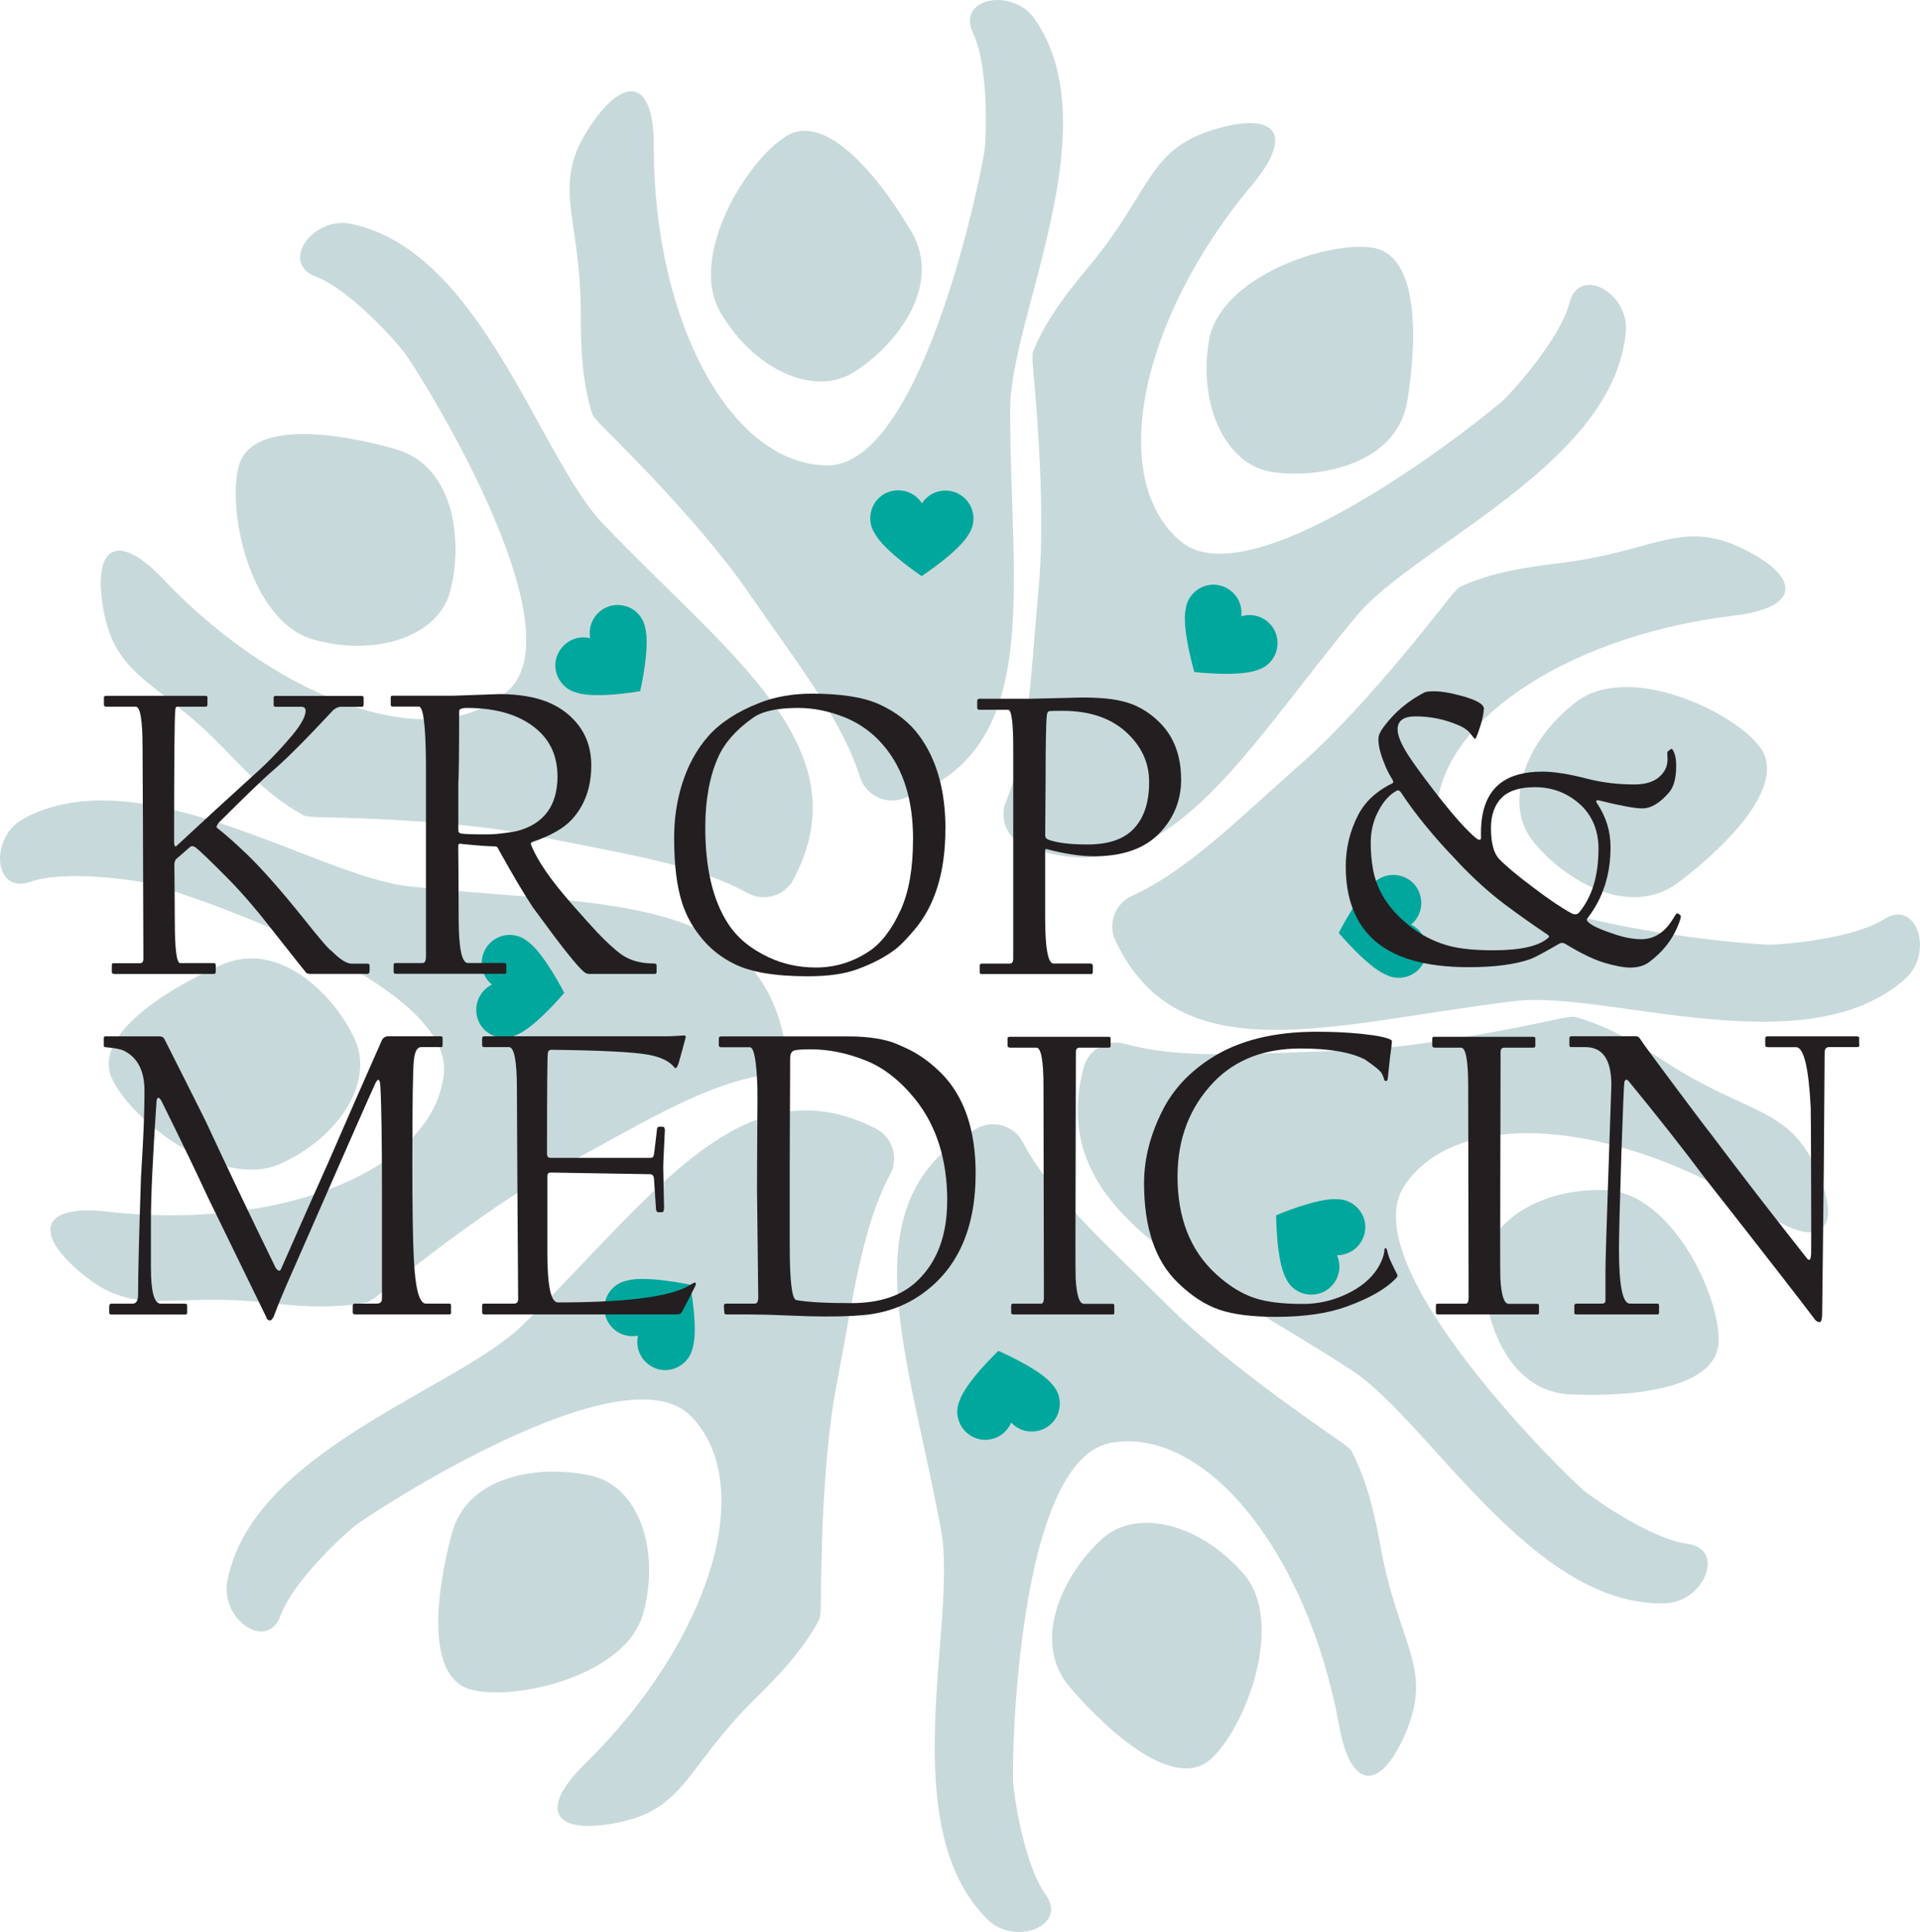 <?xml version="1.0" encoding="UTF-8"?>
<svg id="Layer_2" data-name="Layer 2" xmlns="http://www.w3.org/2000/svg" viewBox="0 0 279.88 281.55">
  <defs>
    <style>
      .cls-1 {
        fill: #00a79d;
      }

      .cls-2 {
        fill: #c8d9db;
      }

      .cls-3 {
        fill: #231f20;
      }
    </style>
  </defs>
  <g id="Logo_forslag" data-name="Logo forslag">
    <g>
      <path class="cls-2" d="M237.01,48.35c.5-5.65-6.81-9.73-8.22-4.23-1.32,5.17-8.06,12.67-9.55,14.1-2.08,1.99-36.37,29.66-47.11,20.69s-6.11-32.22,10.35-51.92c.03-.04,.06-.08,.1-.12,5.96-7.11,3.65-10.68-5.26-8.1-10.12,2.93-9.34,8.98-18.61,20.09-3.13,3.75-6.17,7.62-8.12,12.35-.13,.3-.07,1.3-.07,1.56,.01,.81,2.09,19.77,.9,32.69-1.17,12.74-1.39,23.12-4.79,31.39-1.01,2.46,.22,5.37,2.69,6.35,20.36,8.09,31.47-13.11,48.47-33.48,8.63-10.33,37.51-22.1,39.21-41.38h0Z"/>
      <g>
        <path class="cls-2" d="M176.21,49.72c-1.55,9.44,2.51,17.96,9.07,19.04,6.56,1.08,18.31-.87,19.86-10.3,1.55-9.44,1.57-21.27-4.99-22.35s-22.39,4.18-23.94,13.61h0Z"/>
        <path class="cls-1" d="M174.11,97.94s6.39,.74,9.14-.28l.61-.23c.77-.36,1.45-.96,1.9-1.81,.77-1.46,.57-3.3-.51-4.55-1.13-1.31-2.83-1.7-4.31-1.25,.19-1.53-.48-3.14-1.97-4.03s-3.26-.74-4.57,.27c-.77,.59-1.24,1.36-1.46,2.18l-.12,.64c-.54,2.88,1.28,9.06,1.28,9.06h.01Z"/>
      </g>
    </g>
    <g>
      <path class="cls-2" d="M150.85,2.78c-3.24-4.66-11.47-3.1-9.02,2.02,2.3,4.82,1.94,14.89,1.71,16.94-.32,2.86-8.9,46.08-22.9,46.08s-25.34-20.81-25.34-46.49v-.15c.02-9.28-4.04-10.54-9.23-2.85-5.89,8.74-1.41,12.88-1.41,27.35,0,4.88,.15,9.8,1.68,14.68,.1,.31,.78,1.04,.95,1.24,.52,.61,14.28,13.84,21.64,24.51,7.27,10.53,13.75,18.64,16.44,27.17,.8,2.53,3.61,3.98,6.13,3.15,20.81-6.84,15.75-30.24,15.75-56.76,0-13.46,14.63-41,3.58-56.9h.02Z"/>
      <g>
        <path class="cls-2" d="M105.05,45.59c4.86,8.24,13.44,12.18,19.16,8.8s13.5-12.4,8.64-20.64-12.43-17.33-18.15-13.96c-5.72,3.38-14.51,17.56-9.65,25.8h0Z"/>
        <path class="cls-1" d="M134.35,83.96s5.38-3.53,6.84-6.07l.32-.57c.36-.77,.5-1.66,.3-2.61-.34-1.61-1.68-2.9-3.31-3.16-1.71-.28-3.26,.51-4.11,1.8-.83-1.3-2.38-2.1-4.09-1.84s-2.98,1.52-3.34,3.13c-.21,.94-.08,1.84,.28,2.61l.32,.57c1.43,2.56,6.78,6.13,6.78,6.13h0Z"/>
      </g>
    </g>
    <g>
      <path class="cls-2" d="M242.76,233.65c5.67-.18,8.85-7.93,3.22-8.66-5.29-.69-13.54-6.49-15.14-7.8-2.23-1.82-33.79-32.57-26.17-44.3,7.62-11.74,31.26-9.91,52.79,4.08,.04,.03,.08,.05,.13,.08,7.77,5.07,11.04,2.35,7.41-6.18-4.12-9.69-10.03-8.2-22.17-16.08-4.1-2.66-8.3-5.21-13.23-6.59-.32-.09-1.3,.09-1.56,.12-.8,.11-19.38,4.43-32.35,4.8-12.79,.36-23.12,1.38-31.74-1.01-2.56-.71-5.3,.86-5.98,3.43-5.6,21.18,16.78,29.68,39.02,44.13,11.29,7.33,26.42,34.6,45.77,33.99h0Z"/>
      <g>
        <path class="cls-2" d="M234.15,173.45c-9.55-.41-17.53,4.64-17.82,11.28-.29,6.64,3.05,18.08,12.6,18.49s21.31-.98,21.59-7.62c.29-6.64-6.82-21.74-16.37-22.15Z"/>
        <path class="cls-1" d="M186.02,177.12s.02,6.43,1.36,9.04l.3,.58c.45,.72,1.12,1.33,2.03,1.67,1.54,.59,3.34,.17,4.45-1.05,1.17-1.28,1.35-3.01,.73-4.43,1.54,0,3.06-.85,3.77-2.43s.35-3.33-.81-4.5c-.68-.69-1.5-1.07-2.34-1.19l-.65-.05c-2.93-.19-8.84,2.35-8.84,2.35h0Z"/>
      </g>
    </g>
    <g>
      <path class="cls-2" d="M277.72,142.66c4.24-3.77,1.71-11.75-3.08-8.71-4.51,2.86-14.55,3.7-16.62,3.72-2.88,.03-46.81-3.34-48.48-17.23-1.67-13.89,17.64-27.64,43.13-30.71,.05,0,.1,0,.15-.02,9.21-1.09,9.98-5.27,1.73-9.5-9.38-4.8-12.96,.14-27.32,1.87-4.85,.58-9.71,1.32-14.38,3.42-.3,.13-.94,.9-1.12,1.09-.55,.59-12.04,15.83-21.75,24.41-9.59,8.47-16.86,15.88-25.01,19.57-2.42,1.1-3.52,4.06-2.4,6.46,9.28,19.84,31.9,12.03,58.24,8.86,13.37-1.61,42.46,9.63,56.92-3.24h-.01Z"/>
      <g>
        <path class="cls-2" d="M229.75,102.3c-7.6,5.81-10.48,14.79-6.45,20.08,4.04,5.28,13.92,11.92,21.52,6.12s15.73-14.41,11.69-19.69-19.17-12.31-26.76-6.51h0Z"/>
        <path class="cls-1" d="M195.16,135.97s4.14,4.92,6.84,6.07l.6,.25c.81,.27,1.71,.3,2.63-.01,1.56-.53,2.67-2.01,2.74-3.66,.07-1.73-.89-3.18-2.28-3.87,1.19-.98,1.8-2.61,1.33-4.28s-1.87-2.78-3.51-2.94c-.96-.1-1.84,.14-2.56,.59l-.53,.38c-2.37,1.73-5.28,7.47-5.28,7.47h.02Z"/>
      </g>
    </g>
    <g>
      <path class="cls-2" d="M33.14,230.43c-1.05,5.58,5.83,10.35,7.76,5.01,1.82-5.02,9.26-11.82,10.88-13.1,2.26-1.78,39.09-25.96,48.91-15.98,9.81,9.98,2.93,32.66-15.38,50.66l-.11,.11c-6.62,6.49-4.68,10.27,4.44,8.57,10.36-1.93,10.17-8.03,20.49-18.18,3.48-3.43,6.88-6.98,9.29-11.49,.15-.29,.2-1.29,.22-1.55,.07-.8-.14-19.88,2.3-32.62,2.41-12.57,3.64-22.87,7.84-30.77,1.25-2.35,.31-5.36-2.05-6.58-19.47-10.04-32.6,9.97-51.52,28.57-9.6,9.44-39.49,18.32-43.07,37.35h0Z"/>
      <g>
        <path class="cls-2" d="M93.79,235.02c2.47-9.24-.74-18.12-7.16-19.83s-18.31-.93-20.77,8.31c-2.47,9.24-3.65,21.01,2.78,22.73s22.7-1.97,25.16-11.21h-.01Z"/>
        <path class="cls-1" d="M100.59,187.23s-6.29-1.37-9.12-.62l-.63,.17c-.8,.28-1.54,.81-2.07,1.62-.91,1.38-.89,3.23,.07,4.58,1,1.42,2.65,1.97,4.16,1.67-.34,1.51,.17,3.17,1.56,4.21s3.17,1.06,4.57,.18c.82-.51,1.37-1.23,1.67-2.03l.19-.63c.82-2.82-.39-9.14-.39-9.14h-.01Z"/>
      </g>
    </g>
    <g>
      <path class="cls-2" d="M143.9,279.69c4.03,4,11.84,.99,8.51-3.61-3.13-4.32-4.58-14.3-4.73-16.36-.2-2.87,.47-46.93,14.23-49.44s28.67,15.92,33.29,41.17c0,.05,.02,.1,.03,.15,1.65,9.13,5.87,9.64,9.59,1.14,4.22-9.65-.93-12.92-3.54-27.16-.88-4.8-1.91-9.61-4.29-14.14-.15-.29-.95-.88-1.16-1.05-.63-.51-16.53-11.04-25.7-20.22-9.04-9.05-16.88-15.86-21.06-23.76-1.24-2.35-4.26-3.27-6.6-2-19.24,10.47-10.06,32.58-5.28,58.67,2.42,13.24-7.01,42.97,6.72,56.61h0Z"/>
      <g>
        <path class="cls-2" d="M181.25,229.33c-6.26-7.23-15.41-9.56-20.43-5.21s-11.05,14.63-4.79,21.86c6.26,7.23,15.34,14.82,20.37,10.46,5.02-4.35,11.12-19.88,4.86-27.11h0Z"/>
        <path class="cls-1" d="M145.53,196.87s-4.66,4.44-5.64,7.2l-.21,.62c-.22,.82-.19,1.73,.18,2.62,.63,1.53,2.17,2.55,3.82,2.52,1.73-.03,3.12-1.09,3.72-2.51,1.05,1.13,2.72,1.64,4.36,1.07s2.66-2.03,2.72-3.68c.04-.97-.25-1.82-.74-2.52l-.42-.51c-1.87-2.26-7.78-4.81-7.78-4.81h0Z"/>
      </g>
    </g>
    <g>
      <path class="cls-2" d="M51.16,32.62c-5.56-1.14-10.44,5.67-5.13,7.69,4.99,1.89,11.68,9.44,12.93,11.08,1.75,2.29,25.36,39.49,15.23,49.15s-32.7,2.43-50.42-16.15c-.03-.04-.07-.07-.1-.11-6.39-6.72-10.2-4.84-8.64,4.31,1.77,10.38,7.87,10.29,17.86,20.76,3.37,3.53,6.87,6.99,11.35,9.47,.29,.16,1.28,.22,1.55,.24,.8,.08,19.88,.16,32.58,2.8,12.53,2.6,22.81,3.99,30.65,8.31,2.33,1.28,5.36,.39,6.61-1.95,10.34-19.31-9.47-32.75-27.78-51.95-9.29-9.74-17.72-39.77-36.68-43.64h0Z"/>
      <g>
        <path class="cls-2" d="M45.64,93.19c9.2,2.61,18.13-.46,19.94-6.86s1.21-18.29-7.99-20.9c-9.2-2.61-20.96-3.97-22.77,2.43-1.81,6.39,1.62,22.72,10.82,25.33h0Z"/>
        <path class="cls-1" d="M93.32,100.72s1.46-6.27,.76-9.11l-.16-.64c-.27-.81-.79-1.55-1.58-2.1-1.36-.93-3.21-.94-4.58,0-1.43,.98-2.01,2.62-1.73,4.14-1.5-.37-3.17,.12-4.23,1.5s-1.11,3.16-.25,4.57c.5,.83,1.21,1.39,2,1.7l.63,.2c2.8,.86,9.14-.25,9.14-.25h0Z"/>
      </g>
    </g>
    <g>
      <path class="cls-2" d="M3.4,119.34c-4.99,2.71-4.35,11.05,1.01,9.18,5.04-1.76,15.01-.28,17.03,.17,2.81,.63,44.81,13.94,43.26,27.85s-23.49,22.88-49,20.05c-.05,0-.1-.01-.15-.02-9.22-1.04-10.92,2.85-3.85,8.85,8.03,6.82,12.65,2.82,27.03,4.42,4.85,.54,9.75,.94,14.78-.05,.32-.06,1.12-.66,1.34-.81,.67-.45,15.33-12.66,26.75-18.8,11.27-6.06,20.04-11.61,28.82-13.34,2.61-.51,4.35-3.15,3.81-5.75-4.5-21.44-28.31-19-54.68-21.93-13.38-1.49-39.14-19.07-56.15-9.84v.02Z"/>
      <g>
        <path class="cls-2" d="M40.89,169.59c8.72-3.92,13.59-12.01,10.86-18.07-2.72-6.06-10.83-14.79-19.56-10.87-8.72,3.92-18.6,10.43-15.88,16.5s15.85,16.36,24.57,12.45h.01Z"/>
        <path class="cls-1" d="M82.26,144.71s-2.91-5.74-5.28-7.47l-.53-.38c-.72-.44-1.6-.68-2.56-.59-1.64,.16-3.06,1.35-3.51,2.94-.47,1.67,.14,3.3,1.33,4.28-1.38,.69-2.35,2.13-2.28,3.87s1.18,3.13,2.74,3.66c.92,.31,1.82,.28,2.63,.01l.6-.25c2.7-1.14,6.84-6.07,6.84-6.07h.02Z"/>
      </g>
    </g>
    <g>
      <path class="cls-3" d="M53.86,141.57c0,.24-.1,.36-.3,.36h-8.32c-.38,0-.62-.1-.71-.3-.08-.08-1.84-2.3-5.28-6.65-2.23-2.86-4.42-5.37-6.59-7.51-2.09-2.11-3.47-3.43-4.14-3.96-.32-.22-.59-.25-.8-.09l-2.12,1.85c-.12,.28-.18,.48-.18,.6,0,.06,0,1.33,.03,3.82,.02,2.48,.03,3.96,.03,4.44,0,4.15,.26,6.23,.78,6.23h4.95c.16,0,.24,.12,.24,.36v.92c0,.2-.1,.3-.3,.3h-14.4c-.3,0-.45-.08-.45-.24v-1.04c0-.1,.02-.17,.06-.22s.15-.07,.33-.07h3.73c.32,0,.48-.21,.48-.63,0-.08,0-3.07-.03-8.99-.02-5.91-.03-9.04-.03-9.37s0-2.47-.03-6.39-.03-5.95-.03-6.07c0-3.95-.33-5.93-.98-5.93h-4.32c-.22,0-.33-.1-.33-.3v-1.04c0-.16,.11-.24,.33-.24h14.52c.16,0,.24,.08,.24,.24v.98c0,.24-.08,.36-.24,.36h-4.14c-.2,0-.3,.15-.3,.45-.12,.6-.18,7.01-.18,19.23,0,.54,.1,.76,.3,.66,3.68-3.42,7.46-6.9,11.36-10.43,1.87-1.65,3.72-3.56,5.54-5.72,1.31-1.57,1.97-2.77,1.97-3.61,0-.38-.23-.57-.69-.57h-3.73c-.16,0-.24-.1-.24-.3v-1.04c0-.16,.1-.24,.3-.24h12.46c.24,0,.36,.08,.36,.24v.98c0,.24-.08,.36-.24,.36h-2.98c-.54,0-1.02,.25-1.46,.75-3.77,4.05-6.63,6.91-8.55,8.55-1.35,1.15-3.97,3.68-7.87,7.57-.32,.4-.41,.66-.27,.78,1.25,.97,2.72,2.28,4.41,3.9,2.22,2.15,5.04,5.35,8.44,9.6,2.23,2.8,3.51,4.28,3.85,4.44,1.21,1.23,2.19,1.85,2.92,1.85h2.32c.2,0,.3,.1,.3,.3v.86l-.02-.03Z"/>
      <path class="cls-3" d="M95.72,141.57c0,.24-.08,.36-.24,.36h-9.69c-.22,0-.47-.12-.74-.36-.75-.66-2.15-2.33-4.17-5.01-1.07-1.45-2.15-2.9-3.22-4.35-1.19-1.79-2.84-4.57-4.95-8.35-.14-.34-.3-.51-.48-.51-.93,0-2.58-.12-4.95-.36-.32-.1-.48,0-.48,.3,0,.38,.01,1.63,.03,3.77,.02,2.14,.03,4.39,.03,6.75,0,4.35,.45,6.53,1.34,6.53h5.31c.2,0,.3,.1,.3,.3v.98c0,.2-.08,.3-.24,.3h-15.8c-.18,0-.29-.03-.33-.09-.04-.06-.06-.13-.06-.21v-.92c0-.18,.03-.28,.09-.31s.14-.04,.24-.04h3.9c.32,0,.48-.31,.48-.92v-28.26c-.04-5.47-.39-8.2-1.04-8.2h-3.79c-.2,0-.3-.08-.3-.24v-1.1c0-.16,.08-.24,.24-.24h8.91c.28,0,1.42-.04,3.41-.12,2-.08,3.12-.12,3.35-.12,1.29,0,2.55,.1,3.78,.3,2.74,.44,4.95,1.46,6.62,3.07,1.95,1.85,2.92,4.18,2.92,7.01,0,3.22-.95,5.86-2.86,7.93-1.17,1.27-3.09,2.35-5.75,3.25-.16,.08-.22,.2-.18,.36,.88,2.28,2.89,5.22,6.05,8.79,1.65,1.87,2.85,3.21,3.61,4.02,1.33,1.39,2.46,2.43,3.4,3.13,1.27,.93,2.86,1.4,4.77,1.4,.32,0,.48,.08,.48,.24v.92h.01Zm-14.46-28.47c0-2.64-.88-4.8-2.62-6.47-2.44-2.31-5.98-3.46-10.61-3.46-.67,0-1.04,.14-1.1,.42,0,5.7-.04,9.26-.12,10.67v6.8c0,.22,.14,.36,.42,.42,.46,.08,1.72,.12,3.78,.12,.85,0,1.81-.08,2.88-.24,1.06-.16,1.55-.24,1.45-.24,3.95-1.03,5.93-3.71,5.93-8.02h-.01Z"/>
      <path class="cls-3" d="M137.81,120.79c0,6.28-1.51,11.19-4.53,14.73-1.05,1.25-1.93,2.16-2.62,2.71-1.45,1.15-3.34,2.16-5.66,3.01-1.87,.7-4.29,1.04-7.27,1.04-4.75,0-8.33-.61-10.73-1.82-1.75-.87-3.22-2-4.41-3.37-1.47-1.67-2.52-3.51-3.16-5.51-.78-2.4-1.16-5.57-1.16-9.51,0-2.68,.37-5.23,1.1-7.63,.87-2.84,2.18-5.24,3.9-7.18,1.73-1.95,4.21-3.56,7.45-4.83,2.28-.89,4.83-1.34,7.63-1.34,4.25,0,7.5,.51,9.75,1.52,2.52,1.13,4.5,2.68,5.93,4.65,2.52,3.44,3.79,7.95,3.79,13.53h-.01Zm-4.71,1.61c0-2.86-.33-5.37-.98-7.51-.73-2.48-1.91-4.64-3.52-6.47-1.47-1.67-3.22-2.93-5.25-3.79-2.35-.97-4.69-1.46-7.03-1.46-3.04,0-5.24,.49-6.59,1.46-2.47,1.75-4.15,3.68-5.07,5.78-1.23,2.78-1.85,6.18-1.85,10.2,0,5.92,1.1,10.58,3.31,13.98,1.33,2.07,3.33,3.72,5.99,4.95,2.09,.97,4.36,1.46,6.82,1.46,2.78,0,5.35-.78,7.69-2.32,1.83-1.19,3.4-3.24,4.71-6.14,1.17-2.64,1.76-6.02,1.76-10.13h.01Z"/>
      <path class="cls-3" d="M172.18,113.55c0,3.02-1.03,5.62-3.1,7.81-2.17,2.29-5.37,3.43-9.6,3.43-1.97,0-4.26-.35-6.89-1.04-.16-.04-.24,.02-.24,.18v9.69c0,4.53,.41,6.8,1.22,6.8h5.37c.24,0,.36,.12,.36,.36v.81c0,.24-.06,.36-.18,.36h-16.07c-.16,0-.24-.08-.24-.24v-.92c0-.24,.1-.36,.3-.36h4.11c.32,0,.48-.25,.48-.75v-30.7c0-3.7-.25-5.54-.75-5.54h-4.08c-.28,0-.42-.08-.42-.24v-1.04c0-.22,.12-.33,.36-.33h7.45c.34,0,1.65-.03,3.95-.09s3.5-.09,3.62-.09c2.19,0,3.97,.15,5.37,.45,2.28,.46,4.28,1.57,5.99,3.34,1.99,2.07,2.98,4.78,2.98,8.14v-.03Zm-4.67,.42c0-2.64-.98-4.94-2.95-6.89-2.31-2.33-5.53-3.49-9.69-3.49-1.15,0-1.81,.02-1.97,.06s-.26,.24-.3,.6c-.12,1.05-.18,4.11-.18,9.18,0,.18-.01,1.59-.03,4.22s-.03,4.01-.03,4.13c0,.26,.14,.45,.42,.57,1.27,.48,3.18,.72,5.72,.72,2.98,0,5.19-.72,6.62-2.15,1.59-1.57,2.39-3.88,2.39-6.95h0Z"/>
      <path class="cls-3" d="M245.02,133.49c0,.3-.17,.83-.51,1.61-.83,1.99-2.22,3.7-4.14,5.13-.71,.52-1.63,.78-2.74,.78-.88,0-2.09-.22-3.65-.67s-3.46-1.36-5.71-2.73c-.36-.24-.69-.26-1.01-.06-2.09,1.21-3.47,1.95-4.14,2.21-2.25,.8-5.27,1.19-9.06,1.19-6.48,0-11.18-1.42-14.1-4.26-2.52-2.46-3.79-5.94-3.79-10.43,0-2.64,.6-5.13,1.79-7.45,.6-1.17,1.43-2.2,2.5-3.07,.81-.66,1.65-1.18,2.5-1.58,.2-.1,.17-.34-.09-.72-.44-.71-.82-1.49-1.13-2.32-.54-1.33-.81-2.47-.81-3.43,0-.52,.29-1.14,.86-1.88,1.57-2.07,3.52-3.7,5.84-4.89,.24-.12,.74-.18,1.52-.18,.85,0,1.99,.18,3.4,.54,1.53,.38,2.6,.79,3.22,1.22,.38,.28,.56,.55,.54,.8-.06,.91-.31,1.97-.74,3.16-.28,.82-.46,1.22-.54,1.22s-.28-.22-.6-.66c-.38-.54-.99-.98-1.85-1.34-1.97-.85-4.04-1.28-6.23-1.28-1.75,0-2.62,.63-2.62,1.88,0,.78,.37,1.79,1.1,3.04,.67,1.17,2.12,3.19,4.32,6.05,2.68,3.46,4.7,5.72,6.05,6.8,.24,.18,.42,.25,.54,.21,.1-.04,.15-.16,.15-.36-.12-3.7,.81-6.32,2.8-7.87,1.47-1.13,3.51-1.7,6.11-1.7,1.73,0,3.93,.35,6.59,1.04,2.19,.56,4.46,.83,6.83,.83,1.39,0,2.49-.28,3.31-.83,1.03-.74,1.55-1.69,1.55-2.86,0-.2-.01-.39-.03-.57-.04-.32,0-.52,.12-.6,.24-.18,.39-.29,.45-.33,.04-.04,.12,.02,.24,.18,.32,.54,.48,1.29,.48,2.27,0,1.81-.35,3.11-1.04,3.9-1.33,1.55-2.63,2.33-3.91,2.33-1.09,0-3.19-.39-6.29-1.16-.22-.06-.35-.05-.39,.03-.06,.08-.01,.24,.15,.48,1.27,1.91,1.91,4,1.91,6.29,0,4.03-1.12,7.49-3.37,10.37-.16,.18-.1,.38,.18,.6,.48,.5,1.86,1.11,4.14,1.85,1.27,.4,2.45,.6,3.55,.6,1.89,0,3.44-1.01,4.65-3.04,.24-.42,.42-.67,.54-.74,.08,.02,.18,.06,.3,.12,.18,.16,.27,.26,.27,.3v-.02Zm-19.33,3.19c.18-.16,.14-.32-.12-.48-2.24-1.51-4.32-2.98-6.23-4.41-2.25-1.69-4.52-3.75-6.83-6.17-3.56-3.74-6.32-7.11-8.29-10.14-.2-.28-.41-.36-.63-.24-.97,.52-1.82,1.42-2.53,2.71-.84,1.49-1.25,3.11-1.25,4.86,0,1.39,.12,2.73,.36,4.02,.48,2.46,1.7,4.68,3.67,6.65,2.21,2.21,4.73,3.68,7.57,4.41,1.59,.4,3.69,.6,6.29,.6,3.97,0,6.64-.61,7.99-1.82h0Zm7.33-12.93c0-2.56-.81-4.66-2.44-6.29-1.91-1.83-4.18-2.74-6.83-2.74-2.17,0-3.75,.49-4.77,1.46-1.09,1.05-1.64,2.55-1.64,4.5,0,2.19,.41,3.7,1.22,4.53,.91,.95,2.51,2.3,4.8,4.02,2.44,1.85,4.34,3.13,5.69,3.85,.5,.26,.88,.22,1.16-.12,1.87-2.27,2.8-5.34,2.8-9.21h.01Z"/>
      <path class="cls-3" d="M65.76,191.26c0,.2-.1,.3-.3,.3h-13.62c-.28,0-.42-.1-.42-.3v-.98c0-.2,.1-.3,.3-.3h3.22c.5,0,.74-.25,.74-.75v-15.26c0-7.85-.08-13.1-.24-15.74-.04-.58-.14-.86-.3-.86-.12,0-.27,.19-.45,.57-.42,.85-4.44,9.99-12.07,27.39-1.15,2.58-2.07,4.78-2.74,6.59-.2,.34-.37,.51-.51,.51-.28,0-.46-.15-.54-.45-2.74-5.6-5.57-11.42-8.5-17.44-1.63-3.54-3.89-8.22-6.77-14.04-.18-.34-.34-.51-.48-.51-.16,0-.25,.21-.27,.63-.54,7.93-.81,13.72-.81,17.38v6.74c0,3.5,.48,5.25,1.43,5.25h3.52c.22,0,.33,.08,.33,.24v1.04c0,.2-.07,.3-.21,.3h-10.79c-.24,0-.36-.08-.36-.24v-.92c0-.28,.1-.42,.3-.42h3.1c.54,0,.81-.45,.81-1.34,0-3.1,.14-8.78,.42-17.05,.1-1.55,.19-3.11,.27-4.68,.16-3.08,.24-5.73,.24-7.96,0-2.9-1-4.85-3.01-5.84-.44-.22-1.33-.39-2.68-.51-.16,0-.24-.08-.24-.24v-1.1c0-.16,.08-.24,.24-.24h7.87c.36,0,.61,.14,.74,.42,1.85,3.66,3.85,7.63,5.99,11.92,3.14,6.76,6.54,13.88,10.2,21.37,.34,.5,.6,.58,.78,.24,2.22-5.07,4.61-10.44,7.15-16.13,2.46-5.68,4.99-11.44,7.57-17.26,.2-.38,.51-.57,.92-.57h7.63c.2,0,.3,.08,.3,.24v1.04c0,.2-.06,.3-.18,.3h-2.95c-.6,0-.95,.68-1.07,2.03-.14,1.27-.21,6.26-.21,14.96,0,6.4,.07,10.98,.21,13.74,.2,4.43,.79,6.65,1.76,6.65h3.43c.16,0,.24,.1,.24,.3v.98h.01Z"/>
      <path class="cls-3" d="M101.41,187.29c-.56,1.13-1.22,2.44-2,3.91-.16,.24-.37,.36-.63,.36h-28.2c-.2,0-.3-.12-.3-.36v-.92c0-.2,.08-.3,.24-.3h4.41c.4,0,.6-.21,.6-.63,0-.18-.02-3.23-.06-9.17-.04-5.93-.06-8.99-.06-9.18s-.01-2.24-.03-6.14c-.02-3.9-.03-5.98-.03-6.21,0-4.03-.39-6.05-1.16-6.05h-3.61c-.2,0-.3-.1-.3-.3v-.98c0-.2,.12-.3,.36-.3h26.68c.36,0,.84-.02,1.45-.06,.61-.04,.9-.06,.88-.06,.26,0,.36,.1,.3,.3-.28,1.09-.63,2.35-1.04,3.79-.16,.46-.32,.69-.48,.69l-.42-.45c-.74-.72-1.9-1.22-3.49-1.52-2.23-.4-6.95-.64-14.16-.72-.24,0-.4,.12-.49,.36s-.13,5.17-.13,14.79c0,.4,.17,.6,.51,.6h14.58c.28,0,.44-.15,.49-.45,.05-.3,.13-.93,.24-1.91s.17-1.51,.19-1.61c0-.38,.12-.57,.36-.57h.45c.24,0,.36,.17,.36,.51,0,.08-.04,.91-.12,2.49s-.12,2.52-.12,2.82,.02,1.34,.06,3.13,.06,2.74,.06,2.86c0,.44-.11,.66-.33,.66h-.48c-.2,0-.32-.14-.36-.42-.08-1.27-.18-2.78-.3-4.53-.06-.4-.25-.6-.57-.6-.18,0-2.63-.04-7.35-.12s-7.13-.12-7.23-.12c-.26,0-.39,.18-.39,.54v11.24c0,4.77,.52,7.15,1.55,7.15,9.3,0,15.48-.72,18.54-2.15,.73-.42,1.18-.67,1.34-.75,.2,0,.26,.13,.18,.39h.01Z"/>
      <path class="cls-3" d="M142.22,170.99c0,8.25-2.75,14.21-8.26,17.89-1.99,1.33-4.26,2.21-6.83,2.62-1.51,.24-3.78,.36-6.82,.36-1.41,0-3.24-.05-5.5-.15-2.25-.1-4.13-.15-5.62-.15h-3.31c-.2,0-.3-.1-.3-.3,0-.06-.01-.2-.03-.43-.02-.23-.03-.41-.03-.55,0-.2,.12-.3,.36-.3h4.17c.32,0,.48-.31,.48-.92,0-.3-.03-2.92-.09-7.85-.06-4.94-.09-7.63-.09-8.06l.03-7.33c.04-4.33,.05-6.72,.03-7.15-.12-4.03-.49-6.05-1.1-6.05h-4.2c-.22,0-.33-.1-.33-.3v-.98c0-.2,.13-.3,.39-.3h18.42c3.06,0,5.48,.39,7.27,1.16,1.19,.52,2.07,.94,2.62,1.28,1.25,.73,2.47,1.69,3.67,2.86,3.38,3.38,5.07,8.27,5.07,14.67v-.02Zm-4.14,4.02c0-5.98-1.55-10.91-4.65-14.79-2.19-2.72-4.59-4.61-7.21-5.66-2.72-1.09-5.41-1.64-8.05-1.64-1.11,0-1.89,.05-2.33,.15-.44,.1-.66,.5-.66,1.19,0,.3-.01,2.75-.03,7.36s-.03,7.22-.03,7.84v12.07c0,5.17,.32,7.81,.95,7.93,1.57,.3,4.24,.45,8.02,.45,4.17,0,7.38-1.08,9.63-3.25,2.9-2.76,4.35-6.65,4.35-11.66h0Z"/>
      <path class="cls-3" d="M162.43,191.32c0,.16-.06,.24-.18,.24h-14.46c-.18,0-.29-.03-.33-.09s-.06-.13-.06-.21v-.92c0-.18,.03-.28,.09-.31s.13-.04,.21-.04h4.05c.28,0,.42-.29,.42-.86l-.06-30.82c0-3.76-.35-5.63-1.04-5.63h-3.78c-.28,0-.42-.1-.42-.3v-1.04c0-.16,.1-.24,.3-.24h14.46c.18,0,.27,.08,.27,.24v1.1c0,.16-.11,.24-.33,.24h-4.2c-.36,0-.54,.21-.54,.63-.04,18.05-.06,27.37-.06,27.96,0,2.94,.01,4.62,.03,5.04,.14,2.46,.54,3.7,1.19,3.7h4.2c.16,0,.24,.08,.24,.24v1.07Z"/>
      <path class="cls-3" d="M203.65,185.68c.1,.18,.08,.35-.06,.51-1.49,1.61-3.95,3.03-7.39,4.26-2.7,.97-6.1,1.46-10.2,1.46-3.48,0-6.23-.35-8.26-1.04-2.09-.72-4.11-2.04-6.08-3.97-3.26-3.16-4.89-7.98-4.89-14.46,0-3.6,.93-7.2,2.8-10.82,1.51-2.9,3.8-5.36,6.89-7.36,4.01-2.6,9.17-3.9,15.47-3.9,2.36,0,4.52,.1,6.47,.3,2.28,.24,3.73,.53,4.32,.86,.12,.04,.18,.14,.18,.3-.02,.32-.12,1.15-.3,2.5-.12,1.09-.22,2.05-.3,2.86-.04,.24-.12,.36-.24,.36-.18,0-.28-.09-.31-.27s-.14-.46-.33-.83c-.19-.38-1.02-1.06-2.49-2.06-2.11-1.05-5.22-1.58-9.33-1.58-5.29,0-9.5,1.62-12.64,4.86-3.54,3.68-5.31,8.28-5.31,13.8,0,6.06,1.87,10.8,5.61,14.22,1.89,1.73,3.79,2.9,5.72,3.52,1.73,.56,4.05,.83,6.98,.83,2.17,0,4.26-.47,6.29-1.42s3.54-2.18,4.53-3.71c.56-.89,.89-1.73,1.01-2.5,0-.34,.06-.51,.18-.51,.08,0,.15,.09,.21,.27,.14,.66,.36,1.28,.66,1.88,.2,.46,.47,1,.81,1.64h0Z"/>
      <path class="cls-3" d="M224.34,191.32c0,.16-.06,.24-.18,.24h-14.46c-.18,0-.29-.03-.33-.09s-.06-.13-.06-.21v-.92c0-.18,.03-.28,.09-.31s.13-.04,.21-.04h4.05c.28,0,.42-.29,.42-.86l-.06-30.82c0-3.76-.35-5.63-1.04-5.63h-3.78c-.28,0-.42-.1-.42-.3v-1.04c0-.16,.1-.24,.3-.24h14.46c.18,0,.27,.08,.27,.24v1.1c0,.16-.11,.24-.33,.24h-4.2c-.36,0-.54,.21-.54,.63-.04,18.05-.06,27.37-.06,27.96,0,2.94,.01,4.62,.03,5.04,.14,2.46,.54,3.7,1.19,3.7h4.2c.16,0,.24,.08,.24,.24v1.07Z"/>
      <path class="cls-3" d="M271.05,152.24c0,.24-.1,.36-.3,.36h-4.14c-.42,0-.63,.27-.63,.81,0,.16-.02,2.87-.06,8.12-.04,5.26-.06,8.1-.06,8.53s-.04,3.98-.12,10.66-.12,10.19-.12,10.55c0,.93-.12,1.4-.36,1.4-.28,0-.51-.12-.69-.36-1.81-2.42-7.16-9.31-16.07-20.66-3.16-4.23-6.88-8.95-11.15-14.16-.28-.24-.47-.16-.57,.24-.06,.26-.21,3.91-.45,10.94-.22,7.11-.33,11.58-.33,13.38,0,5.29,.53,7.93,1.58,7.93h3.96c.2,0,.3,.08,.3,.24v1.1c0,.16-.08,.24-.24,.24h-11.72c-.26,0-.39-.06-.39-.18v-1.1c0-.2,.13-.3,.39-.3h3.67c.32,0,.48-.15,.48-.45v-4.38c0-1.17,.14-5.93,.43-14.28,.29-8.35,.43-12.6,.43-12.76,0-3.68-1.26-5.51-3.79-5.51h-2.09c-.16,0-.24-.1-.24-.3v-.98c0-.2,.1-.3,.3-.3h9.42c.26,0,.48,.16,.66,.48s1.82,2.56,4.93,6.72,4.86,6.48,5.26,6.96c4.45,5.92,9.17,12.03,14.16,18.33,.08,.06,.16,.09,.24,.09,.14,0,.23-.28,.27-.83,.02-.38,.02-3.89,0-10.55-.02-6.68-.04-10.28-.06-10.82-.3-5.86-1.01-8.79-2.15-8.79h-4.09c-.26,0-.39-.1-.39-.3v-.98c0-.2,.11-.3,.33-.3h13c.24,0,.36,.08,.36,.24v.98h.04Z"/>
    </g>
  </g>
</svg>